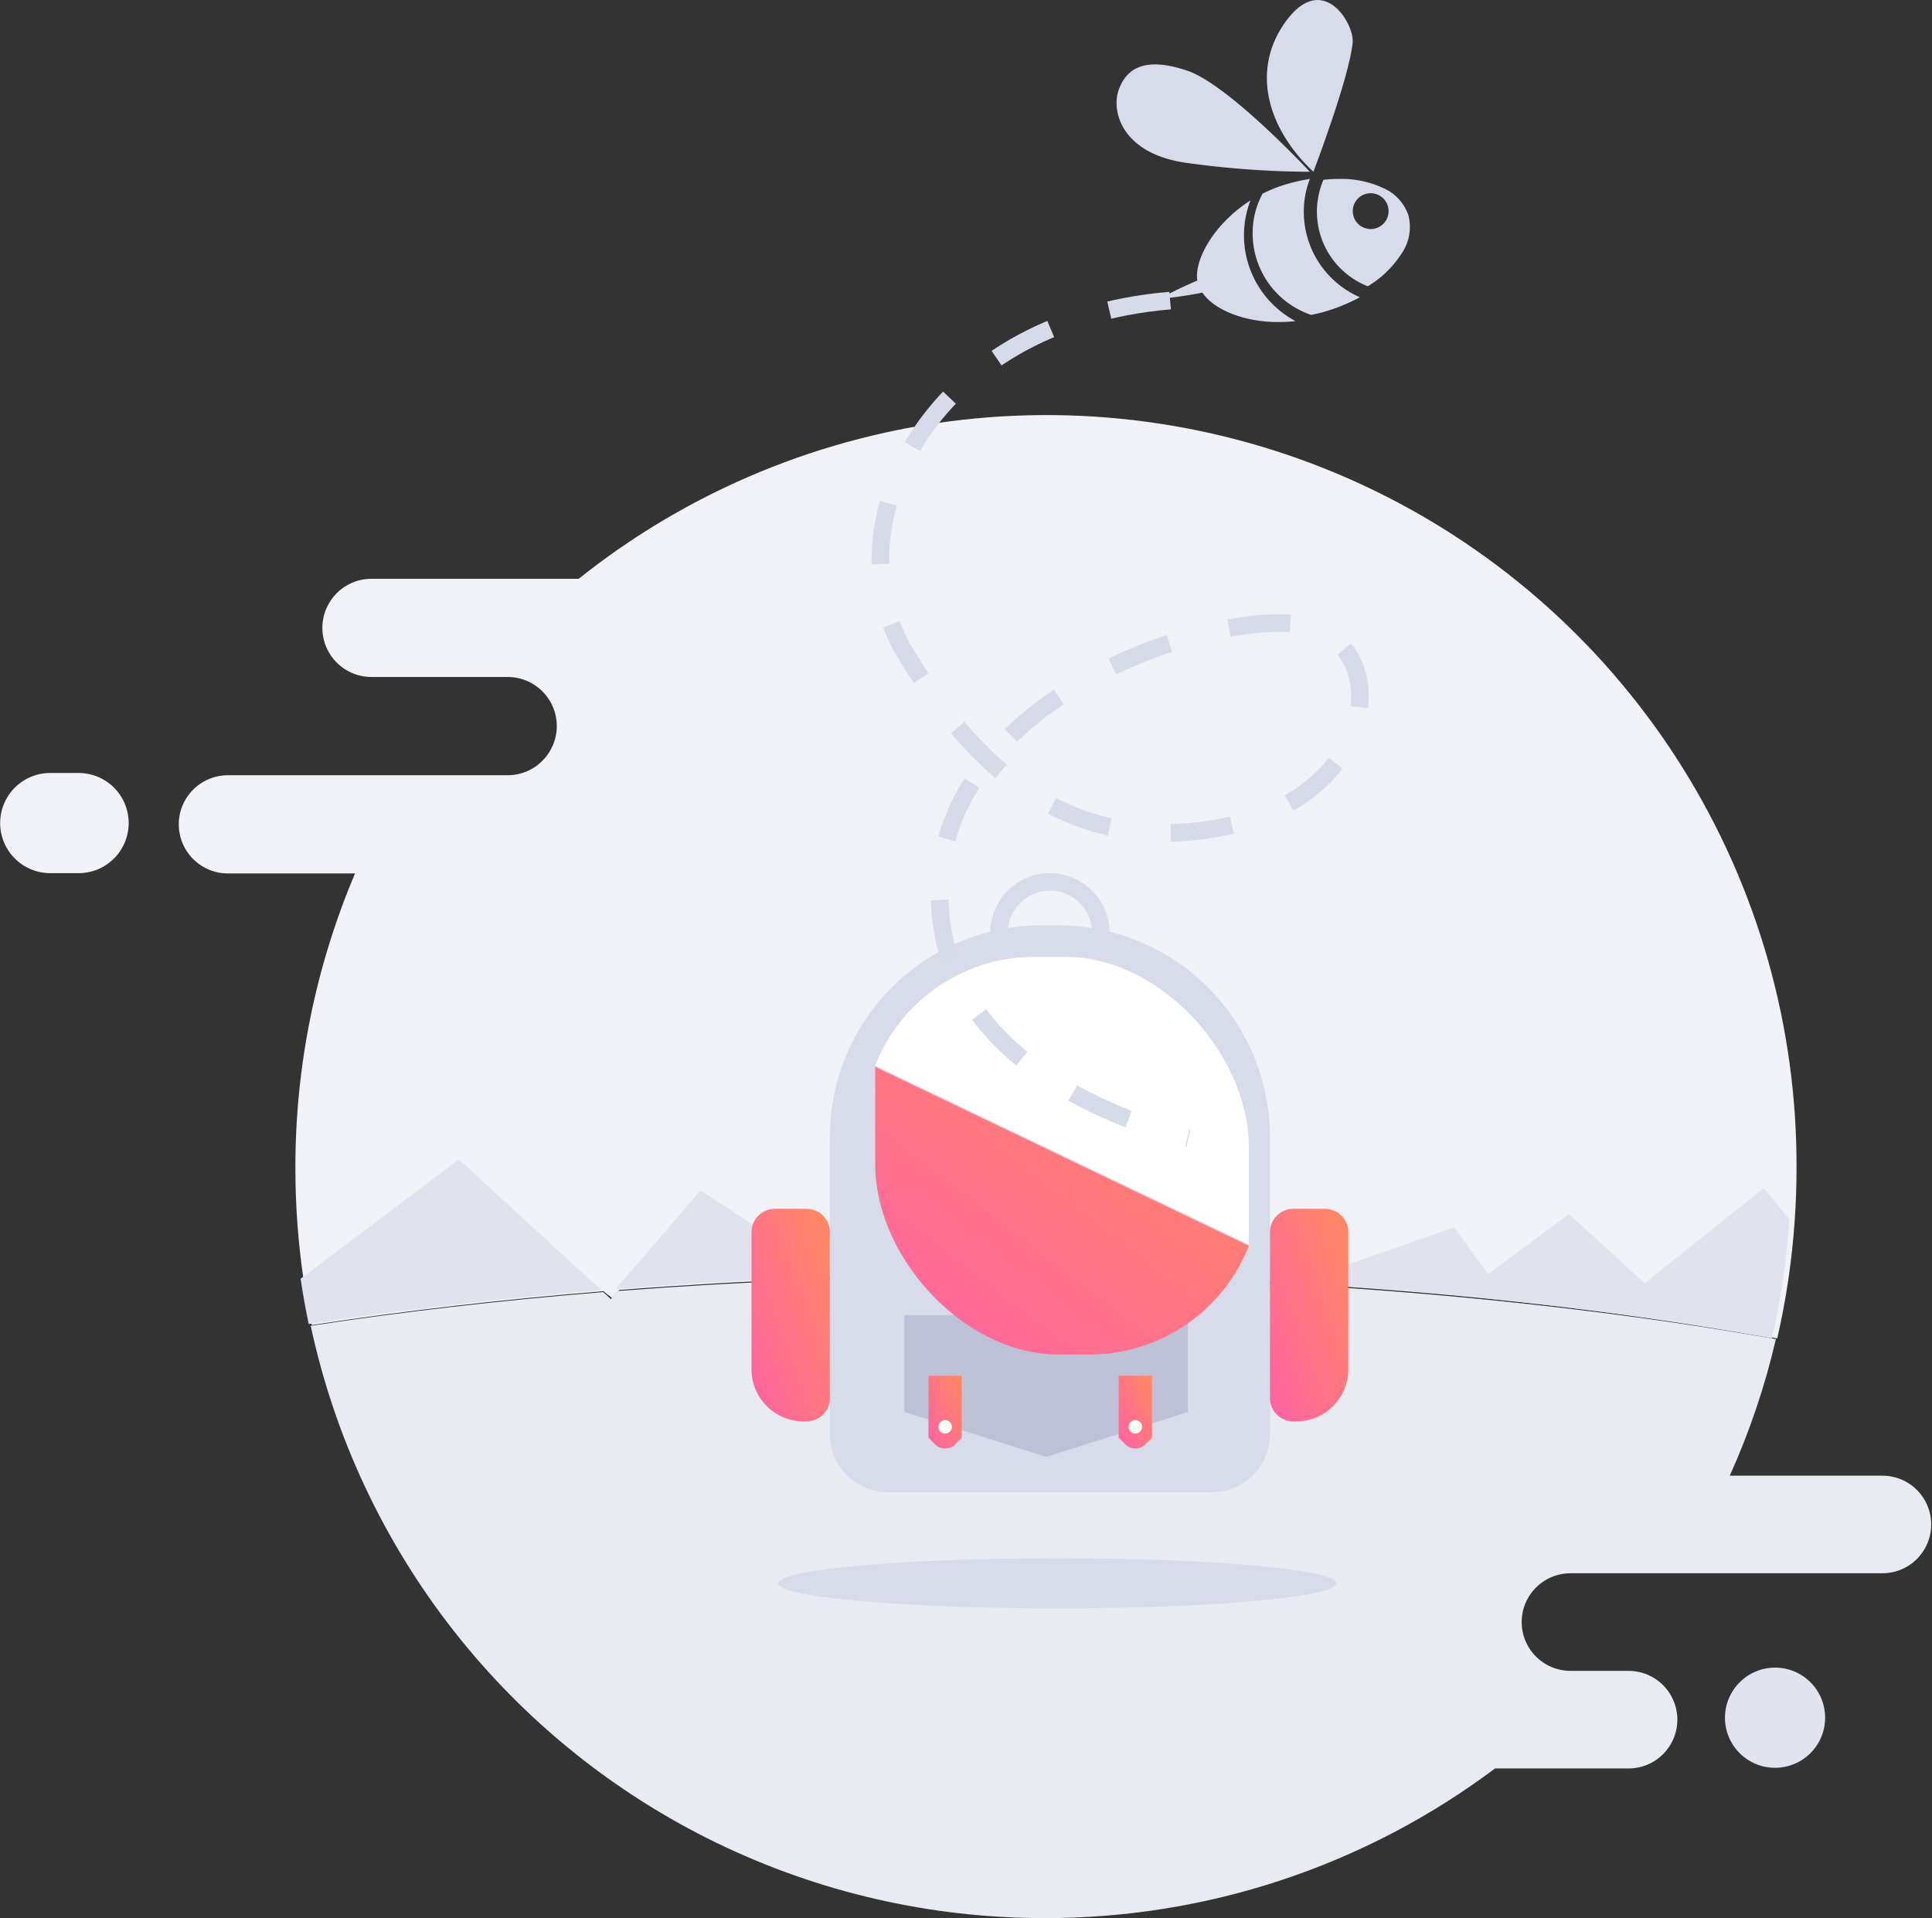 <svg id="Artwork" xmlns="http://www.w3.org/2000/svg" xmlns:xlink="http://www.w3.org/1999/xlink" width="219.543" height="217.974" viewBox="0 0 219.543 217.974">
  <rect x="0" y="0" width="219.543" height="217.974" fill="#333333" stroke="none"/>
  <defs>
    <clipPath id="clip-path">
      <path id="Clip_2" data-name="Clip 2" d="M45.426,18.6H21.879a5.58,5.58,0,0,0,0,11.161h15.5A5.576,5.576,0,0,1,41.3,39.284a5.525,5.525,0,0,1-3.927,1.641H5.562a5.58,5.58,0,0,0,0,11.161H20.011a85.556,85.556,0,0,0-6.778,33.485,86.8,86.8,0,0,0,.93,12.69q.383,2.595.924,5.142c10.494-1.61,21.627-2.906,33.248-3.851l.874.8.823-.934C64,98.328,78.651,97.747,93.766,97.747c32.114,0,62.165,2.619,87.859,7.173A85.765,85.765,0,0,0,183.6,91.65q.216-3.013.215-6.079A85.236,85.236,0,0,0,45.426,18.6Z" transform="translate(0)" fill="none"/>
    </clipPath>
    <clipPath id="clip-path-2">
      <path id="Clip_5" data-name="Clip 5" d="M5.634,0a5.694,5.694,0,0,0,0,11.387H9.005A5.694,5.694,0,0,0,9.005,0Z" fill="none"/>
    </clipPath>
    <clipPath id="clip-path-3">
      <path id="Clip_8" data-name="Clip 8" d="M34.938,1.66l-.824.928-.874-.8C21.622,2.732,10.493,4.018,0,5.619A85.244,85.244,0,0,0,83.416,72.93a85.059,85.059,0,0,0,51.166-17.006h15.174a5.545,5.545,0,0,0,0-11.091h-6.6a5.545,5.545,0,0,1,0-11.091h35.521a5.546,5.546,0,0,0,0-11.091H161.26A83.987,83.987,0,0,0,166.5,7.128C140.809,2.6,110.766,0,78.659,0,63.548,0,48.9.577,34.938,1.66Z" fill="none"/>
    </clipPath>
    <clipPath id="clip-path-4">
      <path id="Clip_11" data-name="Clip 11" d="M131.417,17.08C104.978,12.3,74.637,9.771,43.673,9.771c-6.349,0-12.729.106-18.962.315L45.074,4.464,80.1,9.771,95.309,4.464l3.853,5.307L108.35,2.95l8.587,7.87L130.48,0l2.907,3.557a89.577,89.577,0,0,1-1.97,13.522ZM0,11.473v0L9.67.27l15.042,9.815C16.4,10.362,8.087,10.828,0,11.472Z" transform="translate(0 0)" fill="none"/>
    </clipPath>
    <clipPath id="clip-path-5">
      <path id="Clip_14" data-name="Clip 14" d="M0,.117l.838.7L1.627,0C1.083.036.539.075,0,.117Z" fill="none"/>
    </clipPath>
    <clipPath id="clip-path-6">
      <path id="Clip_17" data-name="Clip 17" d="M0,13.557q.383,2.6.922,5.15c10.491-1.613,21.62-2.91,33.238-3.857L17.982,0Z" fill="none"/>
    </clipPath>
    <clipPath id="clip-path-7">
      <path id="Clip_20" data-name="Clip 20" d="M0,2.847C0,4.418,14.2,5.693,31.721,5.693s31.72-1.275,31.72-2.847S49.239,0,31.721,0,0,1.275,0,2.847Z" fill="none"/>
    </clipPath>
    <clipPath id="clip-path-8">
      <path id="Clip_23" data-name="Clip 23" d="M0,5.693A5.693,5.693,0,1,0,5.693,0,5.71,5.71,0,0,0,0,5.693Z" fill="none"/>
    </clipPath>
    <linearGradient id="linear-gradient" x1="1" x2="0" y2="1" gradientUnits="objectBoundingBox">
      <stop offset="0" stop-color="#ff8960"/>
      <stop offset="1" stop-color="#ff62a5"/>
    </linearGradient>
  </defs>
  <g id="Group_3" data-name="Group 3" transform="translate(20.333 47.173)">
    <path id="Clip_2-2" data-name="Clip 2" d="M45.426,18.6H21.879a5.58,5.58,0,0,0,0,11.161h15.5A5.576,5.576,0,0,1,41.3,39.284a5.525,5.525,0,0,1-3.927,1.641H5.562a5.58,5.58,0,0,0,0,11.161H20.011a85.556,85.556,0,0,0-6.778,33.485,86.8,86.8,0,0,0,.93,12.69q.383,2.595.924,5.142c10.494-1.61,21.627-2.906,33.248-3.851l.874.8.823-.934C64,98.328,78.651,97.747,93.766,97.747c32.114,0,62.165,2.619,87.859,7.173A85.765,85.765,0,0,0,183.6,91.65q.216-3.013.215-6.079A85.236,85.236,0,0,0,45.426,18.6Z" transform="translate(0 0)" fill="none"/>
    <g id="Group_3-2" data-name="Group 3" transform="translate(0 0)" clip-path="url(#clip-path)">
      <path id="Fill_1" data-name="Fill 1" d="M0,113.053H191.947V0H0Z" transform="translate(-4.067 -4.067)" fill="#f1f2f7"/>
    </g>
  </g>
  <g id="Group_6" data-name="Group 6" transform="translate(0 87.84)">
    <path id="Clip_5-2" data-name="Clip 5" d="M5.634,0a5.694,5.694,0,0,0,0,11.387H9.005A5.694,5.694,0,0,0,9.005,0Z" transform="translate(0 0)" fill="none"/>
    <g id="Group_6-2" data-name="Group 6" transform="translate(0 0)" clip-path="url(#clip-path-2)">
      <path id="Fill_4" data-name="Fill 4" d="M0,19.52H22.773V0H0Z" transform="translate(-4.067 -4.067)" fill="#f1f2f7"/>
    </g>
  </g>
  <g id="Group_9" data-name="Group 9" transform="translate(35.305 145.044)">
    <path id="Clip_8-2" data-name="Clip 8" d="M34.938,1.66l-.824.928-.874-.8C21.622,2.732,10.493,4.018,0,5.619A85.244,85.244,0,0,0,83.416,72.93a85.059,85.059,0,0,0,51.166-17.006h15.174a5.545,5.545,0,0,0,0-11.091h-6.6a5.545,5.545,0,0,1,0-11.091h35.521a5.546,5.546,0,0,0,0-11.091H161.26A83.987,83.987,0,0,0,166.5,7.128C140.809,2.6,110.766,0,78.659,0,63.548,0,48.9.577,34.938,1.66Z" transform="translate(0 0)" fill="none"/>
    <g id="Group_9-2" data-name="Group 9" transform="translate(0 0)" clip-path="url(#clip-path-3)">
      <path id="Fill_7" data-name="Fill 7" d="M0,81.063H192.371V0H0Z" transform="translate(-4.067 -4.067)" fill="#e8ebf2"/>
    </g>
  </g>
  <g id="Group_12" data-name="Group 12" transform="translate(69.947 135.014)">
    <path id="Clip_11-2" data-name="Clip 11" d="M131.417,17.08C104.978,12.3,74.637,9.771,43.673,9.771c-6.349,0-12.729.106-18.962.315L45.074,4.464,80.1,9.771,95.309,4.464l3.853,5.307L108.35,2.95l8.587,7.87L130.48,0l2.907,3.557a89.577,89.577,0,0,1-1.97,13.522ZM0,11.473v0L9.67.27l15.042,9.815C16.4,10.362,8.087,10.828,0,11.472Z" transform="translate(0 0)" fill="none"/>
    <g id="Group_12-2" data-name="Group 12" transform="translate(0 0)" clip-path="url(#clip-path-4)">
      <path id="Fill_10" data-name="Fill 10" d="M0,25.213H141.52V0H0Z" transform="translate(-4.067 -4.067)" fill="#e0e2ee"/>
    </g>
  </g>
  <g id="Group_15" data-name="Group 15" transform="translate(68.32 146.4)">
    <path id="Clip_14-2" data-name="Clip 14" d="M0,.117l.838.7L1.627,0C1.083.036.539.075,0,.117Z" transform="translate(0 0)" fill="none"/>
    <g id="Group_15-2" data-name="Group 15" transform="translate(0 0)" clip-path="url(#clip-path-5)">
      <path id="Fill_13" data-name="Fill 13" d="M0,8.947H9.76V0H0Z" transform="translate(-4.067 -4.067)" fill="#f1f2f7"/>
    </g>
  </g>
  <g id="Group_18" data-name="Group 18" transform="translate(34.16 131.76)">
    <path id="Clip_17-2" data-name="Clip 17" d="M0,13.557q.383,2.6.922,5.15c10.491-1.613,21.62-2.91,33.238-3.857L17.982,0Z" transform="translate(0 0)" fill="none"/>
    <g id="Group_18-2" data-name="Group 18" transform="translate(0 0)" clip-path="url(#clip-path-6)">
      <path id="Fill_16" data-name="Fill 16" d="M0,26.84H42.293V0H0Z" transform="translate(-4.067 -4.067)" fill="#e0e2ee"/>
    </g>
  </g>
  <g id="Group_21" data-name="Group 21" transform="translate(88.423 177.078)">
    <path id="Clip_20-2" data-name="Clip 20" d="M0,2.847C0,4.418,14.2,5.693,31.721,5.693s31.72-1.275,31.72-2.847S49.239,0,31.721,0,0,1.275,0,2.847Z" transform="translate(0)" fill="none"/>
    <g id="Group_21-2" data-name="Group 21" transform="translate(0)" clip-path="url(#clip-path-7)">
      <path id="Fill_19" data-name="Fill 19" d="M0,13.827H71.573V0H0Z" transform="translate(-4.066 -4.067)" fill="#d8dbea"/>
    </g>
  </g>
  <g id="Group_24" data-name="Group 24" transform="translate(196.014 189.507)">
    <path id="Clip_23-2" data-name="Clip 23" d="M0,5.693A5.693,5.693,0,1,0,5.693,0,5.71,5.71,0,0,0,0,5.693Z" transform="translate(0 0)" fill="none"/>
    <g id="Group_24-2" data-name="Group 24" transform="translate(0 0)" clip-path="url(#clip-path-8)">
      <path id="Fill_22" data-name="Fill 22" d="M0,19.52H19.52V0H0Z" transform="translate(-4.067 -4.067)" fill="#e1e3ef"/>
    </g>
  </g>
  <g id="Group_47" data-name="Group 47" transform="translate(85.4 99.227)">
    <path id="Fill_25" data-name="Fill 25" d="M6.781,13.562A6.781,6.781,0,1,1,13.563,6.78,6.789,6.789,0,0,1,6.781,13.562Zm0-11.576a4.795,4.795,0,1,0,4.8,4.794A4.8,4.8,0,0,0,6.781,1.986Z" transform="translate(27.125 0)" fill="#d8dbea"/>
    <path id="Fill_27" data-name="Fill 27" d="M43.382,64.42H6.629A6.629,6.629,0,0,1,0,57.792v-33.8A24.064,24.064,0,0,1,23.993,0h2.024A24.063,24.063,0,0,1,50.01,23.993v33.8a6.627,6.627,0,0,1-6.628,6.628" transform="translate(8.9 5.933)" fill="#d8dbea"/>
    <path id="Fill_29" data-name="Fill 29" d="M3.012,24.158H2.652A2.66,2.66,0,0,1,0,21.505V2.652A2.66,2.66,0,0,1,2.652,0h3.6A2.659,2.659,0,0,1,8.9,2.652V18.269a5.906,5.906,0,0,1-5.888,5.889" transform="translate(58.911 38.143)" fill="url(#linear-gradient)"/>
    <path id="Fill_31" data-name="Fill 31" d="M6.249,24.158H5.889A5.906,5.906,0,0,1,0,18.269V2.652A2.66,2.66,0,0,1,2.652,0h3.6A2.659,2.659,0,0,1,8.9,2.652V21.505a2.66,2.66,0,0,1-2.651,2.652" transform="translate(0 38.143)" fill="url(#linear-gradient)"/>
    <path id="Fill_33" data-name="Fill 33" d="M32.21,11.009l-16.1,5.1L0,11.009V0H32.21Z" transform="translate(17.376 50.222)" fill="#bec0d6"/>
    <path id="Fill_35" data-name="Fill 35" d="M3.784,7.041l-.756.753a1.612,1.612,0,0,1-2.273,0L0,7.041V0H3.784Z" transform="translate(20.109 57.119)" fill="url(#linear-gradient)"/>
    <path id="Fill_37" data-name="Fill 37" d="M1.53.765A.765.765,0,1,1,.765,0,.764.764,0,0,1,1.53.765" transform="translate(21.236 62.157)" fill="#f7fff6"/>
    <path id="Fill_39" data-name="Fill 39" d="M3.784,7.041l-.756.753a1.612,1.612,0,0,1-2.273,0L0,7.041V0H3.784Z" transform="translate(41.724 57.119)" fill="url(#linear-gradient)"/>
    <path id="Fill_41" data-name="Fill 41" d="M1.53.765A.765.765,0,1,1,.765,0,.764.764,0,0,1,1.53.765" transform="translate(42.85 62.157)" fill="#f7fff6"/>
    <path id="Fill_43" data-name="Fill 43" d="M42.454,21.656V32.684L0,12.35A19.445,19.445,0,0,1,18.054,0h3.594C32.311,0,42.454,10.984,42.454,21.656" transform="translate(14.054 9.511)" fill="#fff"/>
    <path id="Fill_45" data-name="Fill 45" d="M0,11.028V0L42.454,20.334A19.443,19.443,0,0,1,24.4,32.684H20.807C10.143,32.684,0,21.7,0,11.028" transform="translate(14.054 22.013)" fill="url(#linear-gradient)"/>
  </g>
  <g id="Bee" transform="translate(100.04 0)">
    <path id="Stroke_3" data-name="Stroke 3" d="M32.923,0C4.749,2.385-5.606,26.233,2.877,40.134,8.863,49.941,19.006,63.2,37.913,60.017s20.5-20.678,10.542-23.058S3.025,45.68,7.034,71.324C9.928,89.827,35.012,95.16,35.012,95.16" transform="translate(0 34.16)" fill="none" stroke="#d7dae9" stroke-miterlimit="10" stroke-width="2" stroke-dasharray="7"/>
    <path id="Fill_5" data-name="Fill 5" d="M5.287,19.52S9.324,8.974,9.75,4.871C9.974,2.728,6.421-3.241,2.264,2.28S0,14.57,5.287,19.52" transform="translate(43.92 0)" fill="#d8dbea"/>
    <path id="Fill_7-2" data-name="Fill 7" d="M8.042.715C3.312-.885,1.171.362.259,2.851s.361,7.229,7.495,8.31A104.113,104.113,0,0,0,21.96,12.2S12.771,2.314,8.042.715" transform="translate(26.84 7.32)" fill="#d8dbea"/>
    <path id="Fill_9" data-name="Fill 9" d="M6.113,1.276A10.523,10.523,0,0,1,6.521,0,21.156,21.156,0,0,0,3.865.594,16.294,16.294,0,0,0,1.138,1.676,9.667,9.667,0,0,0,.275,3.922,9.783,9.783,0,0,0,6.659,15.453c.515-.1,1.032-.22,1.55-.371a20.663,20.663,0,0,0,3.99-1.636A10.591,10.591,0,0,1,6.113,1.276" transform="translate(42.293 20.333)" fill="#d8dbea"/>
    <path id="Fill_11" data-name="Fill 11" d="M9.9,1.408A11.323,11.323,0,0,1,10.338,0C6.225,2.635,3.922,6.724,4.3,9.108A47.683,47.683,0,0,0,0,11.189a47.854,47.854,0,0,0,4.872-.706c1.548,2.262,5.838,3.776,10.581,3.233A11.052,11.052,0,0,1,9.9,1.408" transform="translate(31.72 22.773)" fill="#d8dbea"/>
    <path id="Fill_13-2" data-name="Fill 13" d="M5.782,12.2A9.11,9.11,0,0,1,.246,1.586,9.317,9.317,0,0,1,.734.1,16.24,16.24,0,0,1,2.547,0,11.207,11.207,0,0,1,7.663,1.1,5.135,5.135,0,0,1,10.4,4.172a5.3,5.3,0,0,1-.715,4.2,11.852,11.852,0,0,1-3.9,3.825ZM6.1,1.627a2.033,2.033,0,0,0-.474,4.01,2.059,2.059,0,0,0,.479.057,2.033,2.033,0,0,0,0-4.067Z" transform="translate(49.614 20.333)" fill="#d8dbea"/>
  </g>
</svg>
